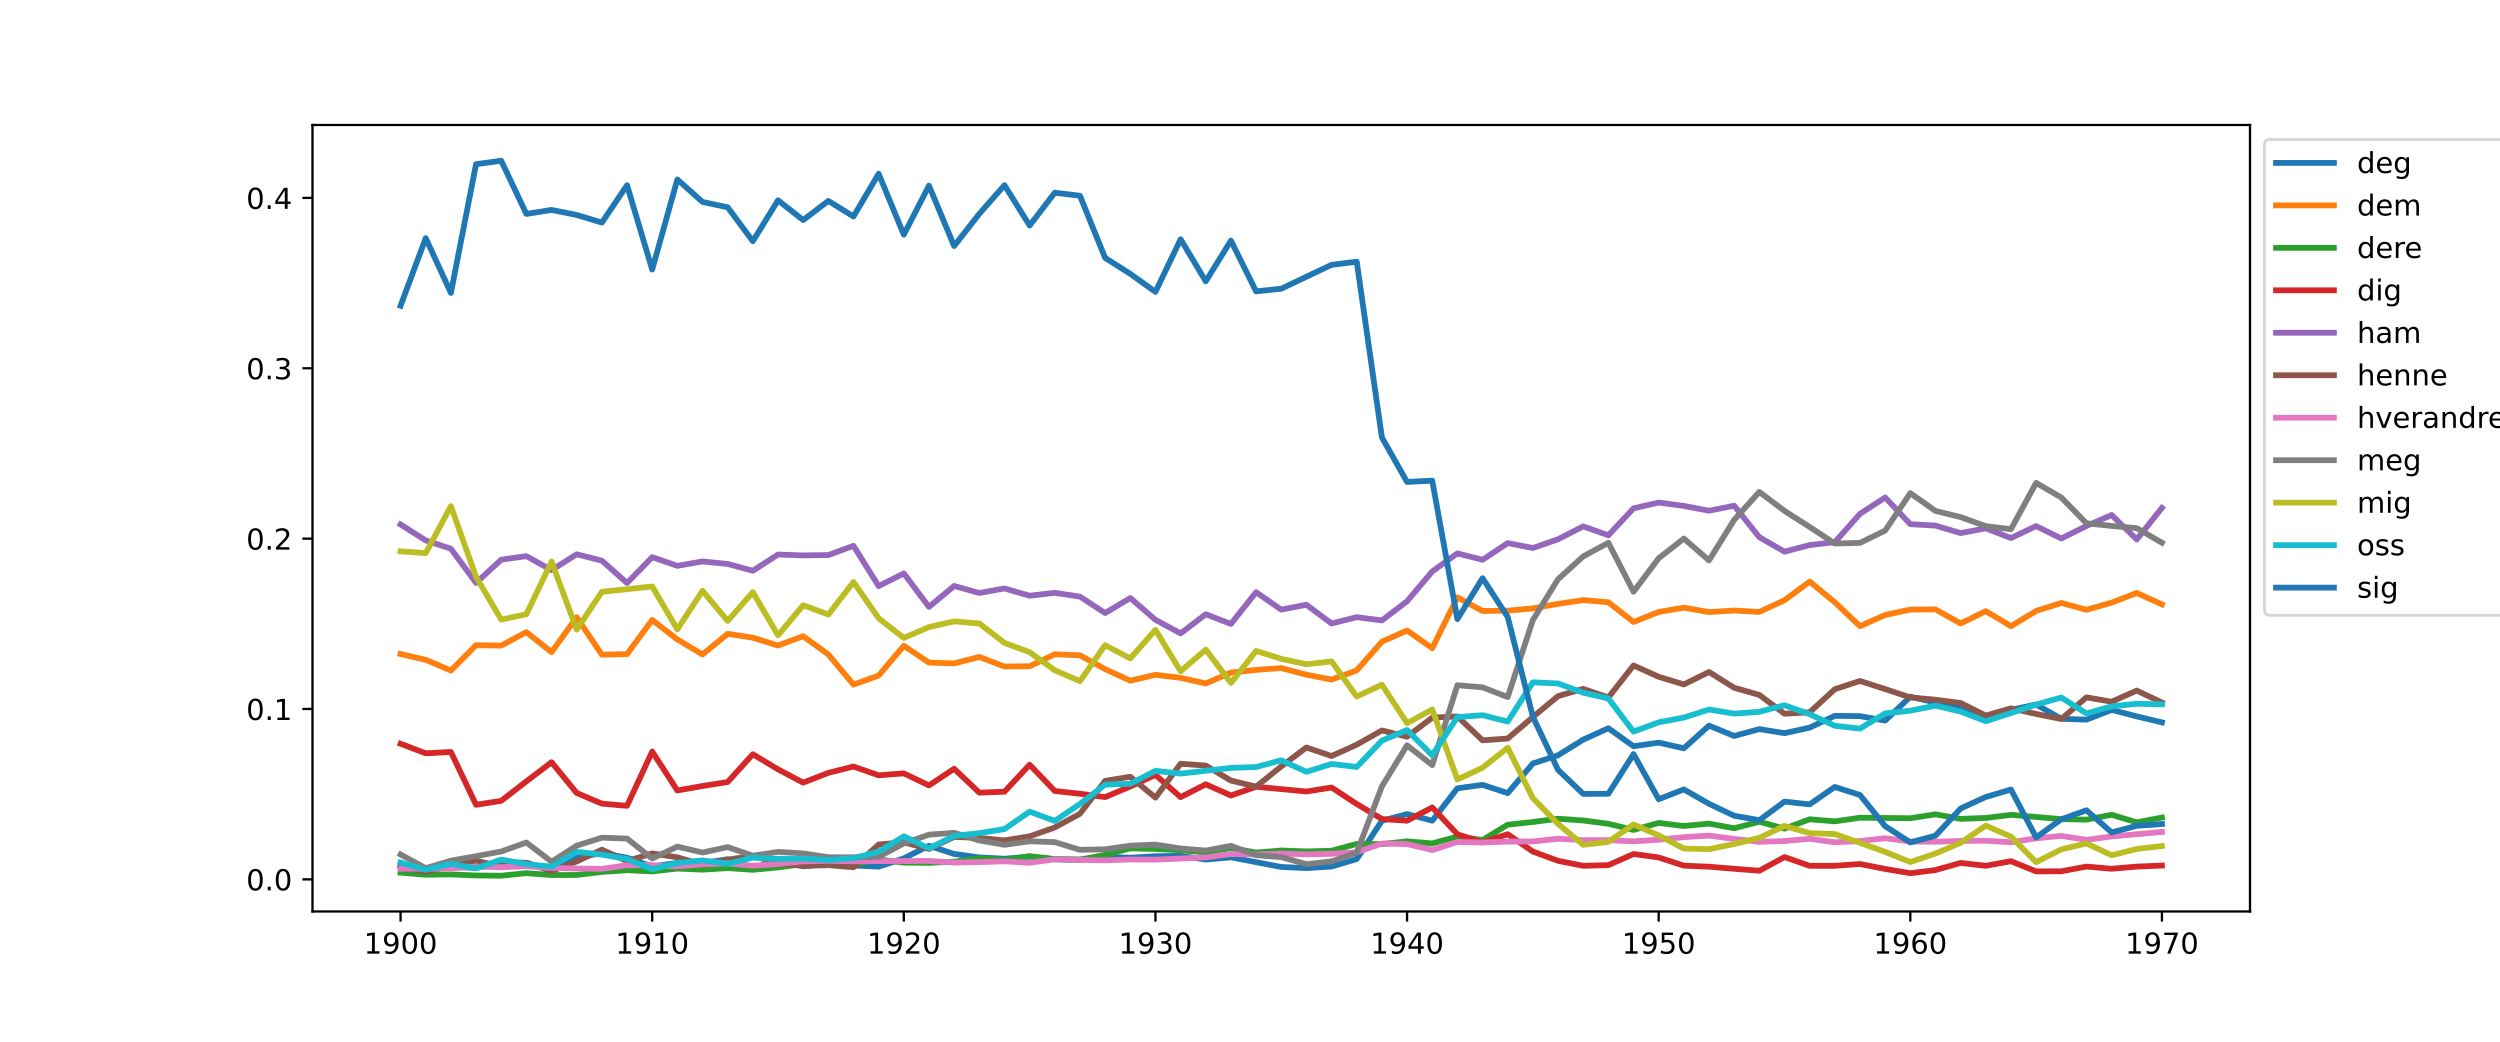 <?xml version="1.0" encoding="utf-8" standalone="no"?>
<!DOCTYPE svg PUBLIC "-//W3C//DTD SVG 1.1//EN"
  "http://www.w3.org/Graphics/SVG/1.1/DTD/svg11.dtd">
<!-- Created with matplotlib (https://matplotlib.org/) -->
<svg height="360pt" version="1.1" viewBox="0 0 864 360" width="864pt" xmlns="http://www.w3.org/2000/svg" xmlns:xlink="http://www.w3.org/1999/xlink">
 <defs>
  <style type="text/css">
*{stroke-linecap:butt;stroke-linejoin:round;}
  </style>
 </defs>
 <g id="figure_1">
  <g id="patch_1">
   <path d="M 0 360 
L 864 360 
L 864 0 
L 0 0 
z
" style="fill:#ffffff;"/>
  </g>
  <g id="axes_1">
   <g id="patch_2">
    <path d="M 108 315 
L 777.6 315 
L 777.6 43.2 
L 108 43.2 
z
" style="fill:#ffffff;"/>
   </g>
   <g id="matplotlib.axis_1">
    <g id="xtick_1">
     <g id="line2d_1">
      <defs>
       <path d="M 0 0 
L 0 3.5 
" id="m8fc758e7b3" style="stroke:#000000;stroke-width:0.8;"/>
      </defs>
      <g>
       <use style="stroke:#000000;stroke-width:0.8;" x="138.436" xlink:href="#m8fc758e7b3" y="315"/>
      </g>
     </g>
     <g id="text_1">
      <!-- 1900 -->
      <defs>
       <path d="M 12.406 8.297 
L 28.516 8.297 
L 28.516 63.922 
L 10.984 60.406 
L 10.984 69.391 
L 28.422 72.906 
L 38.281 72.906 
L 38.281 8.297 
L 54.391 8.297 
L 54.391 0 
L 12.406 0 
z
" id="DejaVuSans-49"/>
       <path d="M 10.984 1.516 
L 10.984 10.5 
Q 14.703 8.734 18.5 7.812 
Q 22.312 6.891 25.984 6.891 
Q 35.75 6.891 40.891 13.453 
Q 46.047 20.016 46.781 33.406 
Q 43.953 29.203 39.594 26.953 
Q 35.25 24.703 29.984 24.703 
Q 19.047 24.703 12.672 31.312 
Q 6.297 37.938 6.297 49.422 
Q 6.297 60.641 12.938 67.422 
Q 19.578 74.219 30.609 74.219 
Q 43.266 74.219 49.922 64.516 
Q 56.594 54.828 56.594 36.375 
Q 56.594 19.141 48.406 8.859 
Q 40.234 -1.422 26.422 -1.422 
Q 22.703 -1.422 18.891 -0.688 
Q 15.094 0.047 10.984 1.516 
z
M 30.609 32.422 
Q 37.25 32.422 41.125 36.953 
Q 45.016 41.5 45.016 49.422 
Q 45.016 57.281 41.125 61.844 
Q 37.25 66.406 30.609 66.406 
Q 23.969 66.406 20.094 61.844 
Q 16.219 57.281 16.219 49.422 
Q 16.219 41.5 20.094 36.953 
Q 23.969 32.422 30.609 32.422 
z
" id="DejaVuSans-57"/>
       <path d="M 31.781 66.406 
Q 24.172 66.406 20.328 58.906 
Q 16.5 51.422 16.5 36.375 
Q 16.5 21.391 20.328 13.891 
Q 24.172 6.391 31.781 6.391 
Q 39.453 6.391 43.281 13.891 
Q 47.125 21.391 47.125 36.375 
Q 47.125 51.422 43.281 58.906 
Q 39.453 66.406 31.781 66.406 
z
M 31.781 74.219 
Q 44.047 74.219 50.516 64.516 
Q 56.984 54.828 56.984 36.375 
Q 56.984 17.969 50.516 8.266 
Q 44.047 -1.422 31.781 -1.422 
Q 19.531 -1.422 13.062 8.266 
Q 6.594 17.969 6.594 36.375 
Q 6.594 54.828 13.062 64.516 
Q 19.531 74.219 31.781 74.219 
z
" id="DejaVuSans-48"/>
      </defs>
      <g transform="translate(125.711 329.598)scale(0.1 -0.1)">
       <use xlink:href="#DejaVuSans-49"/>
       <use x="63.623" xlink:href="#DejaVuSans-57"/>
       <use x="127.246" xlink:href="#DejaVuSans-48"/>
       <use x="190.869" xlink:href="#DejaVuSans-48"/>
      </g>
     </g>
    </g>
    <g id="xtick_2">
     <g id="line2d_2">
      <g>
       <use style="stroke:#000000;stroke-width:0.8;" x="225.397" xlink:href="#m8fc758e7b3" y="315"/>
      </g>
     </g>
     <g id="text_2">
      <!-- 1910 -->
      <g transform="translate(212.672 329.598)scale(0.1 -0.1)">
       <use xlink:href="#DejaVuSans-49"/>
       <use x="63.623" xlink:href="#DejaVuSans-57"/>
       <use x="127.246" xlink:href="#DejaVuSans-49"/>
       <use x="190.869" xlink:href="#DejaVuSans-48"/>
      </g>
     </g>
    </g>
    <g id="xtick_3">
     <g id="line2d_3">
      <g>
       <use style="stroke:#000000;stroke-width:0.8;" x="312.358" xlink:href="#m8fc758e7b3" y="315"/>
      </g>
     </g>
     <g id="text_3">
      <!-- 1920 -->
      <defs>
       <path d="M 19.188 8.297 
L 53.609 8.297 
L 53.609 0 
L 7.328 0 
L 7.328 8.297 
Q 12.938 14.109 22.625 23.891 
Q 32.328 33.688 34.812 36.531 
Q 39.547 41.844 41.422 45.531 
Q 43.312 49.219 43.312 52.781 
Q 43.312 58.594 39.234 62.25 
Q 35.156 65.922 28.609 65.922 
Q 23.969 65.922 18.812 64.312 
Q 13.672 62.703 7.812 59.422 
L 7.812 69.391 
Q 13.766 71.781 18.938 73 
Q 24.125 74.219 28.422 74.219 
Q 39.75 74.219 46.484 68.547 
Q 53.219 62.891 53.219 53.422 
Q 53.219 48.922 51.531 44.891 
Q 49.859 40.875 45.406 35.406 
Q 44.188 33.984 37.641 27.219 
Q 31.109 20.453 19.188 8.297 
z
" id="DejaVuSans-50"/>
      </defs>
      <g transform="translate(299.633 329.598)scale(0.1 -0.1)">
       <use xlink:href="#DejaVuSans-49"/>
       <use x="63.623" xlink:href="#DejaVuSans-57"/>
       <use x="127.246" xlink:href="#DejaVuSans-50"/>
       <use x="190.869" xlink:href="#DejaVuSans-48"/>
      </g>
     </g>
    </g>
    <g id="xtick_4">
     <g id="line2d_4">
      <g>
       <use style="stroke:#000000;stroke-width:0.8;" x="399.319" xlink:href="#m8fc758e7b3" y="315"/>
      </g>
     </g>
     <g id="text_4">
      <!-- 1930 -->
      <defs>
       <path d="M 40.578 39.312 
Q 47.656 37.797 51.625 33 
Q 55.609 28.219 55.609 21.188 
Q 55.609 10.406 48.188 4.484 
Q 40.766 -1.422 27.094 -1.422 
Q 22.516 -1.422 17.656 -0.516 
Q 12.797 0.391 7.625 2.203 
L 7.625 11.719 
Q 11.719 9.328 16.594 8.109 
Q 21.484 6.891 26.812 6.891 
Q 36.078 6.891 40.938 10.547 
Q 45.797 14.203 45.797 21.188 
Q 45.797 27.641 41.281 31.266 
Q 36.766 34.906 28.719 34.906 
L 20.219 34.906 
L 20.219 43.016 
L 29.109 43.016 
Q 36.375 43.016 40.234 45.922 
Q 44.094 48.828 44.094 54.297 
Q 44.094 59.906 40.109 62.906 
Q 36.141 65.922 28.719 65.922 
Q 24.656 65.922 20.016 65.031 
Q 15.375 64.156 9.812 62.312 
L 9.812 71.094 
Q 15.438 72.656 20.344 73.438 
Q 25.25 74.219 29.594 74.219 
Q 40.828 74.219 47.359 69.109 
Q 53.906 64.016 53.906 55.328 
Q 53.906 49.266 50.438 45.094 
Q 46.969 40.922 40.578 39.312 
z
" id="DejaVuSans-51"/>
      </defs>
      <g transform="translate(386.594 329.598)scale(0.1 -0.1)">
       <use xlink:href="#DejaVuSans-49"/>
       <use x="63.623" xlink:href="#DejaVuSans-57"/>
       <use x="127.246" xlink:href="#DejaVuSans-51"/>
       <use x="190.869" xlink:href="#DejaVuSans-48"/>
      </g>
     </g>
    </g>
    <g id="xtick_5">
     <g id="line2d_5">
      <g>
       <use style="stroke:#000000;stroke-width:0.8;" x="486.281" xlink:href="#m8fc758e7b3" y="315"/>
      </g>
     </g>
     <g id="text_5">
      <!-- 1940 -->
      <defs>
       <path d="M 37.797 64.312 
L 12.891 25.391 
L 37.797 25.391 
z
M 35.203 72.906 
L 47.609 72.906 
L 47.609 25.391 
L 58.016 25.391 
L 58.016 17.188 
L 47.609 17.188 
L 47.609 0 
L 37.797 0 
L 37.797 17.188 
L 4.891 17.188 
L 4.891 26.703 
z
" id="DejaVuSans-52"/>
      </defs>
      <g transform="translate(473.556 329.598)scale(0.1 -0.1)">
       <use xlink:href="#DejaVuSans-49"/>
       <use x="63.623" xlink:href="#DejaVuSans-57"/>
       <use x="127.246" xlink:href="#DejaVuSans-52"/>
       <use x="190.869" xlink:href="#DejaVuSans-48"/>
      </g>
     </g>
    </g>
    <g id="xtick_6">
     <g id="line2d_6">
      <g>
       <use style="stroke:#000000;stroke-width:0.8;" x="573.242" xlink:href="#m8fc758e7b3" y="315"/>
      </g>
     </g>
     <g id="text_6">
      <!-- 1950 -->
      <defs>
       <path d="M 10.797 72.906 
L 49.516 72.906 
L 49.516 64.594 
L 19.828 64.594 
L 19.828 46.734 
Q 21.969 47.469 24.109 47.828 
Q 26.266 48.188 28.422 48.188 
Q 40.625 48.188 47.75 41.5 
Q 54.891 34.812 54.891 23.391 
Q 54.891 11.625 47.562 5.094 
Q 40.234 -1.422 26.906 -1.422 
Q 22.312 -1.422 17.547 -0.641 
Q 12.797 0.141 7.719 1.703 
L 7.719 11.625 
Q 12.109 9.234 16.797 8.062 
Q 21.484 6.891 26.703 6.891 
Q 35.156 6.891 40.078 11.328 
Q 45.016 15.766 45.016 23.391 
Q 45.016 31 40.078 35.438 
Q 35.156 39.891 26.703 39.891 
Q 22.75 39.891 18.812 39.016 
Q 14.891 38.141 10.797 36.281 
z
" id="DejaVuSans-53"/>
      </defs>
      <g transform="translate(560.517 329.598)scale(0.1 -0.1)">
       <use xlink:href="#DejaVuSans-49"/>
       <use x="63.623" xlink:href="#DejaVuSans-57"/>
       <use x="127.246" xlink:href="#DejaVuSans-53"/>
       <use x="190.869" xlink:href="#DejaVuSans-48"/>
      </g>
     </g>
    </g>
    <g id="xtick_7">
     <g id="line2d_7">
      <g>
       <use style="stroke:#000000;stroke-width:0.8;" x="660.203" xlink:href="#m8fc758e7b3" y="315"/>
      </g>
     </g>
     <g id="text_7">
      <!-- 1960 -->
      <defs>
       <path d="M 33.016 40.375 
Q 26.375 40.375 22.484 35.828 
Q 18.609 31.297 18.609 23.391 
Q 18.609 15.531 22.484 10.953 
Q 26.375 6.391 33.016 6.391 
Q 39.656 6.391 43.531 10.953 
Q 47.406 15.531 47.406 23.391 
Q 47.406 31.297 43.531 35.828 
Q 39.656 40.375 33.016 40.375 
z
M 52.594 71.297 
L 52.594 62.312 
Q 48.875 64.062 45.094 64.984 
Q 41.312 65.922 37.594 65.922 
Q 27.828 65.922 22.672 59.328 
Q 17.531 52.734 16.797 39.406 
Q 19.672 43.656 24.016 45.922 
Q 28.375 48.188 33.594 48.188 
Q 44.578 48.188 50.953 41.516 
Q 57.328 34.859 57.328 23.391 
Q 57.328 12.156 50.688 5.359 
Q 44.047 -1.422 33.016 -1.422 
Q 20.359 -1.422 13.672 8.266 
Q 6.984 17.969 6.984 36.375 
Q 6.984 53.656 15.188 63.938 
Q 23.391 74.219 37.203 74.219 
Q 40.922 74.219 44.703 73.484 
Q 48.484 72.75 52.594 71.297 
z
" id="DejaVuSans-54"/>
      </defs>
      <g transform="translate(647.478 329.598)scale(0.1 -0.1)">
       <use xlink:href="#DejaVuSans-49"/>
       <use x="63.623" xlink:href="#DejaVuSans-57"/>
       <use x="127.246" xlink:href="#DejaVuSans-54"/>
       <use x="190.869" xlink:href="#DejaVuSans-48"/>
      </g>
     </g>
    </g>
    <g id="xtick_8">
     <g id="line2d_8">
      <g>
       <use style="stroke:#000000;stroke-width:0.8;" x="747.164" xlink:href="#m8fc758e7b3" y="315"/>
      </g>
     </g>
     <g id="text_8">
      <!-- 1970 -->
      <defs>
       <path d="M 8.203 72.906 
L 55.078 72.906 
L 55.078 68.703 
L 28.609 0 
L 18.312 0 
L 43.219 64.594 
L 8.203 64.594 
z
" id="DejaVuSans-55"/>
      </defs>
      <g transform="translate(734.439 329.598)scale(0.1 -0.1)">
       <use xlink:href="#DejaVuSans-49"/>
       <use x="63.623" xlink:href="#DejaVuSans-57"/>
       <use x="127.246" xlink:href="#DejaVuSans-55"/>
       <use x="190.869" xlink:href="#DejaVuSans-48"/>
      </g>
     </g>
    </g>
   </g>
   <g id="matplotlib.axis_2">
    <g id="ytick_1">
     <g id="line2d_9">
      <defs>
       <path d="M 0 0 
L -3.5 0 
" id="m984504c024" style="stroke:#000000;stroke-width:0.8;"/>
      </defs>
      <g>
       <use style="stroke:#000000;stroke-width:0.8;" x="108" xlink:href="#m984504c024" y="303.903"/>
      </g>
     </g>
     <g id="text_9">
      <!-- 0.0 -->
      <defs>
       <path d="M 10.688 12.406 
L 21 12.406 
L 21 0 
L 10.688 0 
z
" id="DejaVuSans-46"/>
      </defs>
      <g transform="translate(85.097 307.702)scale(0.1 -0.1)">
       <use xlink:href="#DejaVuSans-48"/>
       <use x="63.623" xlink:href="#DejaVuSans-46"/>
       <use x="95.41" xlink:href="#DejaVuSans-48"/>
      </g>
     </g>
    </g>
    <g id="ytick_2">
     <g id="line2d_10">
      <g>
       <use style="stroke:#000000;stroke-width:0.8;" x="108" xlink:href="#m984504c024" y="245.026"/>
      </g>
     </g>
     <g id="text_10">
      <!-- 0.1 -->
      <g transform="translate(85.097 248.825)scale(0.1 -0.1)">
       <use xlink:href="#DejaVuSans-48"/>
       <use x="63.623" xlink:href="#DejaVuSans-46"/>
       <use x="95.41" xlink:href="#DejaVuSans-49"/>
      </g>
     </g>
    </g>
    <g id="ytick_3">
     <g id="line2d_11">
      <g>
       <use style="stroke:#000000;stroke-width:0.8;" x="108" xlink:href="#m984504c024" y="186.149"/>
      </g>
     </g>
     <g id="text_11">
      <!-- 0.2 -->
      <g transform="translate(85.097 189.948)scale(0.1 -0.1)">
       <use xlink:href="#DejaVuSans-48"/>
       <use x="63.623" xlink:href="#DejaVuSans-46"/>
       <use x="95.41" xlink:href="#DejaVuSans-50"/>
      </g>
     </g>
    </g>
    <g id="ytick_4">
     <g id="line2d_12">
      <g>
       <use style="stroke:#000000;stroke-width:0.8;" x="108" xlink:href="#m984504c024" y="127.272"/>
      </g>
     </g>
     <g id="text_12">
      <!-- 0.3 -->
      <g transform="translate(85.097 131.072)scale(0.1 -0.1)">
       <use xlink:href="#DejaVuSans-48"/>
       <use x="63.623" xlink:href="#DejaVuSans-46"/>
       <use x="95.41" xlink:href="#DejaVuSans-51"/>
      </g>
     </g>
    </g>
    <g id="ytick_5">
     <g id="line2d_13">
      <g>
       <use style="stroke:#000000;stroke-width:0.8;" x="108" xlink:href="#m984504c024" y="68.396"/>
      </g>
     </g>
     <g id="text_13">
      <!-- 0.4 -->
      <g transform="translate(85.097 72.195)scale(0.1 -0.1)">
       <use xlink:href="#DejaVuSans-48"/>
       <use x="63.623" xlink:href="#DejaVuSans-46"/>
       <use x="95.41" xlink:href="#DejaVuSans-52"/>
      </g>
     </g>
    </g>
   </g>
   <g id="line2d_14">
    <path clip-path="url(#p31bf2740c1)" d="M 138.436 299.094 
L 147.132 300.942 
L 155.829 299.506 
L 164.525 299.976 
L 173.221 297.981 
L 181.917 298.175 
L 190.613 300.884 
L 199.309 296.456 
L 208.005 294.809 
L 216.701 296.434 
L 225.397 299.471 
L 234.094 298.226 
L 242.79 298.31 
L 251.486 296.943 
L 260.182 300.16 
L 268.878 296.781 
L 277.574 299.424 
L 286.27 298.376 
L 294.966 299.09 
L 303.662 299.522 
L 312.358 296.656 
L 321.055 292.287 
L 329.751 295.124 
L 338.447 296.314 
L 347.143 296.779 
L 355.839 296.068 
L 364.535 296.993 
L 373.231 297.102 
L 381.927 296.138 
L 390.623 296.427 
L 399.319 295.905 
L 408.016 295.757 
L 416.712 297.065 
L 425.408 296.292 
L 434.104 297.953 
L 442.8 299.631 
L 451.496 300.013 
L 460.192 299.468 
L 468.888 296.889 
L 477.584 283.67 
L 486.281 281.335 
L 494.977 283.635 
L 503.673 272.443 
L 512.369 271.245 
L 521.065 274.102 
L 529.761 263.859 
L 538.457 261.025 
L 547.153 255.631 
L 555.849 251.677 
L 564.545 257.9 
L 573.242 256.662 
L 581.938 258.614 
L 590.634 250.778 
L 599.33 254.342 
L 608.026 251.973 
L 616.722 253.388 
L 625.418 251.47 
L 634.114 247.394 
L 642.81 247.5 
L 651.506 249.037 
L 660.203 240.798 
L 668.899 242.808 
L 677.595 244.305 
L 686.291 248.76 
L 694.987 245.32 
L 703.683 243.469 
L 712.379 248.411 
L 721.075 248.712 
L 729.771 245.344 
L 738.468 247.579 
L 747.164 249.656 
" style="fill:none;stroke:#1f77b4;stroke-linecap:square;stroke-width:2;"/>
   </g>
   <g id="line2d_15">
    <path clip-path="url(#p31bf2740c1)" d="M 138.436 226.022 
L 147.132 228.032 
L 155.829 231.74 
L 164.525 222.97 
L 173.221 223.117 
L 181.917 218.458 
L 190.613 225.382 
L 199.309 213.317 
L 208.005 226.255 
L 216.701 226.066 
L 225.397 214.258 
L 234.094 220.992 
L 242.79 226.174 
L 251.486 219.055 
L 260.182 220.383 
L 268.878 223.093 
L 277.574 219.875 
L 286.27 226.18 
L 294.966 236.605 
L 303.662 233.469 
L 312.358 223.181 
L 321.055 228.999 
L 329.751 229.264 
L 338.447 227.042 
L 347.143 230.344 
L 355.839 230.259 
L 364.535 226.112 
L 373.231 226.47 
L 381.927 231.244 
L 390.623 235.248 
L 399.319 233.221 
L 408.016 234.264 
L 416.712 236.205 
L 425.408 232.454 
L 434.104 231.509 
L 442.8 230.882 
L 451.496 233.17 
L 460.192 234.854 
L 468.888 231.695 
L 477.584 221.77 
L 486.281 217.903 
L 494.977 224.004 
L 503.673 206.435 
L 512.369 211.163 
L 521.065 211.058 
L 529.761 210.246 
L 538.457 208.697 
L 547.153 207.392 
L 555.849 208.147 
L 564.545 214.955 
L 573.242 211.489 
L 581.938 210.016 
L 590.634 211.538 
L 599.33 210.998 
L 608.026 211.479 
L 616.722 207.445 
L 625.418 200.999 
L 634.114 208.144 
L 642.81 216.428 
L 651.506 212.524 
L 660.203 210.672 
L 668.899 210.603 
L 677.595 215.481 
L 686.291 211.209 
L 694.987 216.405 
L 703.683 211.15 
L 712.379 208.378 
L 721.075 210.741 
L 729.771 208.271 
L 738.468 204.926 
L 747.164 208.872 
" style="fill:none;stroke:#ff7f0e;stroke-linecap:square;stroke-width:2;"/>
   </g>
   <g id="line2d_16">
    <path clip-path="url(#p31bf2740c1)" d="M 138.436 301.576 
L 147.132 302.314 
L 155.829 302.195 
L 164.525 302.568 
L 173.221 302.645 
L 181.917 301.754 
L 190.613 302.424 
L 199.309 302.391 
L 208.005 301.337 
L 216.701 300.748 
L 225.397 301.166 
L 234.094 300.171 
L 242.79 300.554 
L 251.486 300.02 
L 260.182 300.605 
L 268.878 299.786 
L 277.574 298.586 
L 286.27 298.877 
L 294.966 298.741 
L 303.662 297.019 
L 312.358 298.13 
L 321.055 298.204 
L 329.751 297.799 
L 338.447 296.619 
L 347.143 297.26 
L 355.839 295.881 
L 364.535 296.889 
L 373.231 297.095 
L 381.927 295.445 
L 390.623 293.191 
L 399.319 293.409 
L 408.016 293.819 
L 416.712 294.597 
L 425.408 293.058 
L 434.104 294.656 
L 442.8 293.93 
L 451.496 294.25 
L 460.192 294.01 
L 468.888 291.659 
L 477.584 291.705 
L 486.281 290.771 
L 494.977 291.484 
L 503.673 289.113 
L 512.369 290.302 
L 521.065 285.013 
L 529.761 284.077 
L 538.457 282.951 
L 547.153 283.56 
L 555.849 284.692 
L 564.545 286.826 
L 573.242 284.398 
L 581.938 285.466 
L 590.634 284.646 
L 599.33 286.242 
L 608.026 284.003 
L 616.722 286.374 
L 625.418 283.139 
L 634.114 283.859 
L 642.81 282.612 
L 651.506 282.695 
L 660.203 282.785 
L 668.899 281.428 
L 677.595 283.002 
L 686.291 282.68 
L 694.987 281.616 
L 703.683 282.342 
L 712.379 283.088 
L 721.075 283.266 
L 729.771 281.588 
L 738.468 284.194 
L 747.164 282.537 
" style="fill:none;stroke:#2ca02c;stroke-linecap:square;stroke-width:2;"/>
   </g>
   <g id="line2d_17">
    <path clip-path="url(#p31bf2740c1)" d="M 138.436 257.043 
L 147.132 260.349 
L 155.829 259.873 
L 164.525 278.135 
L 173.221 276.764 
L 181.917 270.038 
L 190.613 263.43 
L 199.309 274.058 
L 208.005 277.74 
L 216.701 278.494 
L 225.397 259.745 
L 234.094 273.18 
L 242.79 271.65 
L 251.486 270.269 
L 260.182 260.663 
L 268.878 265.888 
L 277.574 270.478 
L 286.27 267.099 
L 294.966 264.918 
L 303.662 267.948 
L 312.358 267.27 
L 321.055 271.444 
L 329.751 265.685 
L 338.447 273.931 
L 347.143 273.621 
L 355.839 264.28 
L 364.535 273.371 
L 373.231 274.315 
L 381.927 275.477 
L 390.623 271.821 
L 399.319 267.804 
L 408.016 275.497 
L 416.712 271.051 
L 425.408 274.927 
L 434.104 271.912 
L 442.8 272.711 
L 451.496 273.547 
L 460.192 272.159 
L 468.888 277.863 
L 477.584 283.058 
L 486.281 283.636 
L 494.977 279.032 
L 503.673 288.327 
L 512.369 291.121 
L 521.065 288.296 
L 529.761 294.299 
L 538.457 297.502 
L 547.153 299.219 
L 555.849 298.991 
L 564.545 295.142 
L 573.242 296.339 
L 581.938 299.169 
L 590.634 299.532 
L 599.33 300.25 
L 608.026 300.923 
L 616.722 296.2 
L 625.418 299.238 
L 634.114 299.222 
L 642.81 298.598 
L 651.506 300.308 
L 660.203 301.782 
L 668.899 300.694 
L 677.595 298.221 
L 686.291 299.216 
L 694.987 297.633 
L 703.683 301.151 
L 712.379 301.114 
L 721.075 299.491 
L 729.771 300.238 
L 738.468 299.502 
L 747.164 299.131 
" style="fill:none;stroke:#d62728;stroke-linecap:square;stroke-width:2;"/>
   </g>
   <g id="line2d_18">
    <path clip-path="url(#p31bf2740c1)" d="M 138.436 181.244 
L 147.132 186.779 
L 155.829 189.64 
L 164.525 201.44 
L 173.221 193.43 
L 181.917 192.197 
L 190.613 197.046 
L 199.309 191.557 
L 208.005 193.758 
L 216.701 201.487 
L 225.397 192.558 
L 234.094 195.548 
L 242.79 194.035 
L 251.486 194.908 
L 260.182 197.253 
L 268.878 191.651 
L 277.574 191.943 
L 286.27 191.823 
L 294.966 188.637 
L 303.662 202.557 
L 312.358 198.163 
L 321.055 209.743 
L 329.751 202.511 
L 338.447 204.941 
L 347.143 203.365 
L 355.839 205.873 
L 364.535 204.881 
L 373.231 206.192 
L 381.927 211.866 
L 390.623 206.665 
L 399.319 214.208 
L 408.016 218.907 
L 416.712 212.28 
L 425.408 215.628 
L 434.104 204.67 
L 442.8 210.689 
L 451.496 209.003 
L 460.192 215.479 
L 468.888 213.287 
L 477.584 214.426 
L 486.281 207.796 
L 494.977 197.495 
L 503.673 191.254 
L 512.369 193.453 
L 521.065 187.701 
L 529.761 189.393 
L 538.457 186.364 
L 547.153 181.92 
L 555.849 184.992 
L 564.545 175.684 
L 573.242 173.681 
L 581.938 174.845 
L 590.634 176.514 
L 599.33 174.766 
L 608.026 185.662 
L 616.722 190.645 
L 625.418 188.376 
L 634.114 187.368 
L 642.81 177.586 
L 651.506 171.919 
L 660.203 181.157 
L 668.899 181.644 
L 677.595 184.241 
L 686.291 182.588 
L 694.987 185.96 
L 703.683 181.814 
L 712.379 186.097 
L 721.075 181.782 
L 729.771 177.985 
L 738.468 186.432 
L 747.164 175.527 
" style="fill:none;stroke:#9467bd;stroke-linecap:square;stroke-width:2;"/>
   </g>
   <g id="line2d_19">
    <path clip-path="url(#p31bf2740c1)" d="M 138.436 299.308 
L 147.132 301.413 
L 155.829 298.96 
L 164.525 297.443 
L 173.221 299.484 
L 181.917 298.158 
L 190.613 301.068 
L 199.309 297.71 
L 208.005 293.651 
L 216.701 297.591 
L 225.397 294.932 
L 234.094 296.293 
L 242.79 298.811 
L 251.486 297.107 
L 260.182 295.749 
L 268.878 298.341 
L 277.574 299.274 
L 286.27 298.997 
L 294.966 299.712 
L 303.662 291.859 
L 312.358 291.102 
L 321.055 293.409 
L 329.751 289.218 
L 338.447 289.594 
L 347.143 290.44 
L 355.839 289.041 
L 364.535 285.962 
L 373.231 281.228 
L 381.927 269.868 
L 390.623 268.444 
L 399.319 275.662 
L 408.016 263.959 
L 416.712 264.576 
L 425.408 269.773 
L 434.104 271.857 
L 442.8 264.869 
L 451.496 258.33 
L 460.192 261.29 
L 468.888 257.354 
L 477.584 252.446 
L 486.281 254.613 
L 494.977 248.007 
L 503.673 247.602 
L 512.369 255.858 
L 521.065 255.23 
L 529.761 247.818 
L 538.457 240.575 
L 547.153 238.068 
L 555.849 241.047 
L 564.545 229.982 
L 573.242 233.901 
L 581.938 236.539 
L 590.634 232.234 
L 599.33 237.694 
L 608.026 240.166 
L 616.722 246.66 
L 625.418 246.167 
L 634.114 238.192 
L 642.81 235.338 
L 651.506 238.139 
L 660.203 241.032 
L 668.899 241.821 
L 677.595 242.953 
L 686.291 247.297 
L 694.987 244.8 
L 703.683 246.745 
L 712.379 248.492 
L 721.075 241.005 
L 729.771 242.517 
L 738.468 238.668 
L 747.164 242.781 
" style="fill:none;stroke:#8c564b;stroke-linecap:square;stroke-width:2;"/>
   </g>
   <g id="line2d_20">
    <path clip-path="url(#p31bf2740c1)" d="M 138.436 300.237 
L 147.132 300.23 
L 155.829 300.099 
L 164.525 299.527 
L 173.221 299.708 
L 181.917 299.383 
L 190.613 299.955 
L 199.309 300.17 
L 208.005 300.277 
L 216.701 299.025 
L 225.397 299.033 
L 234.094 299.428 
L 242.79 298.683 
L 251.486 298.38 
L 260.182 299.202 
L 268.878 298.605 
L 277.574 297.678 
L 286.27 297.5 
L 294.966 297.652 
L 303.662 297.595 
L 312.358 297.569 
L 321.055 297.549 
L 329.751 298.103 
L 338.447 297.955 
L 347.143 297.666 
L 355.839 298.186 
L 364.535 296.957 
L 373.231 297.177 
L 381.927 297.326 
L 390.623 297.04 
L 399.319 297.084 
L 408.016 296.72 
L 416.712 296.328 
L 425.408 295.161 
L 434.104 295.309 
L 442.8 294.993 
L 451.496 295.261 
L 460.192 295.076 
L 468.888 294.521 
L 477.584 291.523 
L 486.281 291.725 
L 494.977 293.762 
L 503.673 290.996 
L 512.369 291.179 
L 521.065 290.855 
L 529.761 290.806 
L 538.457 289.877 
L 547.153 290.333 
L 555.849 290.36 
L 564.545 290.768 
L 573.242 290.205 
L 581.938 289.32 
L 590.634 288.782 
L 599.33 289.952 
L 608.026 290.937 
L 616.722 290.674 
L 625.418 289.883 
L 634.114 291.094 
L 642.81 290.653 
L 651.506 289.687 
L 660.203 290.829 
L 668.899 290.906 
L 677.595 290.626 
L 686.291 290.567 
L 694.987 291.083 
L 703.683 289.723 
L 712.379 288.884 
L 721.075 290.235 
L 729.771 289.074 
L 738.468 288.308 
L 747.164 287.511 
" style="fill:none;stroke:#e377c2;stroke-linecap:square;stroke-width:2;"/>
   </g>
   <g id="line2d_21">
    <path clip-path="url(#p31bf2740c1)" d="M 138.436 295.319 
L 147.132 300.044 
L 155.829 297.45 
L 164.525 295.892 
L 173.221 294.283 
L 181.917 291.169 
L 190.613 297.819 
L 199.309 292.264 
L 208.005 289.504 
L 216.701 289.809 
L 225.397 296.708 
L 234.094 292.578 
L 242.79 294.635 
L 251.486 292.752 
L 260.182 295.736 
L 268.878 294.41 
L 277.574 294.944 
L 286.27 296.252 
L 294.966 296.293 
L 303.662 296.107 
L 312.358 291.499 
L 321.055 288.456 
L 329.751 287.808 
L 338.447 290.466 
L 347.143 291.968 
L 355.839 290.746 
L 364.535 291.042 
L 373.231 293.696 
L 381.927 293.517 
L 390.623 292.266 
L 399.319 291.892 
L 408.016 293.227 
L 416.712 293.959 
L 425.408 292.321 
L 434.104 295.557 
L 442.8 296.211 
L 451.496 298.656 
L 460.192 297.684 
L 468.888 294.667 
L 477.584 271.791 
L 486.281 257.582 
L 494.977 264.429 
L 503.673 236.812 
L 512.369 237.543 
L 521.065 240.897 
L 529.761 214.272 
L 538.457 200.168 
L 547.153 192.291 
L 555.849 187.58 
L 564.545 204.493 
L 573.242 192.929 
L 581.938 186.127 
L 590.634 193.664 
L 599.33 179.661 
L 608.026 170.011 
L 616.722 176.57 
L 625.418 182.128 
L 634.114 187.838 
L 642.81 187.618 
L 651.506 183.368 
L 660.203 170.432 
L 668.899 176.587 
L 677.595 178.712 
L 686.291 181.84 
L 694.987 182.877 
L 703.683 166.894 
L 712.379 171.939 
L 721.075 180.844 
L 729.771 181.766 
L 738.468 182.535 
L 747.164 187.559 
" style="fill:none;stroke:#7f7f7f;stroke-linecap:square;stroke-width:2;"/>
   </g>
   <g id="line2d_22">
    <path clip-path="url(#p31bf2740c1)" d="M 138.436 190.545 
L 147.132 191.154 
L 155.829 174.931 
L 164.525 199.393 
L 173.221 214.124 
L 181.917 212.272 
L 190.613 194.099 
L 199.309 217.559 
L 208.005 204.537 
L 216.701 203.622 
L 225.397 202.686 
L 234.094 217.498 
L 242.79 204.173 
L 251.486 214.596 
L 260.182 204.658 
L 268.878 219.539 
L 277.574 209.172 
L 286.27 212.393 
L 294.966 201.141 
L 303.662 213.67 
L 312.358 220.462 
L 321.055 216.711 
L 329.751 214.755 
L 338.447 215.468 
L 347.143 222.197 
L 355.839 225.381 
L 364.535 231.643 
L 373.231 235.408 
L 381.927 222.972 
L 390.623 227.533 
L 399.319 217.695 
L 408.016 231.985 
L 416.712 224.503 
L 425.408 236.013 
L 434.104 224.96 
L 442.8 227.699 
L 451.496 229.562 
L 460.192 228.598 
L 468.888 240.712 
L 477.584 236.638 
L 486.281 249.931 
L 494.977 245.183 
L 503.673 269.39 
L 512.369 265.3 
L 521.065 258.427 
L 529.761 275.87 
L 538.457 284.742 
L 547.153 291.979 
L 555.849 290.946 
L 564.545 284.934 
L 573.242 288.711 
L 581.938 293.259 
L 590.634 293.474 
L 599.33 291.704 
L 608.026 289.556 
L 616.722 285.442 
L 625.418 287.932 
L 634.114 288.252 
L 642.81 291.277 
L 651.506 294.41 
L 660.203 297.926 
L 668.899 294.983 
L 677.595 291.278 
L 686.291 285.324 
L 694.987 289.16 
L 703.683 297.955 
L 712.379 293.551 
L 721.075 291.478 
L 729.771 295.571 
L 738.468 293.412 
L 747.164 292.391 
" style="fill:none;stroke:#bcbd22;stroke-linecap:square;stroke-width:2;"/>
   </g>
   <g id="line2d_23">
    <path clip-path="url(#p31bf2740c1)" d="M 138.436 298.1 
L 147.132 300.603 
L 155.829 298.534 
L 164.525 300.082 
L 173.221 297.071 
L 181.917 298.628 
L 190.613 299.504 
L 199.309 294.391 
L 208.005 295.363 
L 216.701 296.871 
L 225.397 300.451 
L 234.094 298.224 
L 242.79 297.346 
L 251.486 298.495 
L 260.182 296.398 
L 268.878 296.847 
L 277.574 296.732 
L 286.27 297.241 
L 294.966 296.559 
L 303.662 294.363 
L 312.358 289.034 
L 321.055 293.203 
L 329.751 288.875 
L 338.447 287.941 
L 347.143 286.517 
L 355.839 280.51 
L 364.535 283.712 
L 373.231 277.834 
L 381.927 271.181 
L 390.623 270.89 
L 399.319 266.417 
L 408.016 267.347 
L 416.712 266.384 
L 425.408 265.369 
L 434.104 265.087 
L 442.8 262.761 
L 451.496 266.737 
L 460.192 264.021 
L 468.888 265.071 
L 477.584 255.951 
L 486.281 252.311 
L 494.977 261.02 
L 503.673 247.825 
L 512.369 247.177 
L 521.065 249.361 
L 529.761 235.802 
L 538.457 236.205 
L 547.153 239.4 
L 555.849 241.398 
L 564.545 252.86 
L 573.242 249.636 
L 581.938 247.991 
L 590.634 245.203 
L 599.33 246.635 
L 608.026 245.999 
L 616.722 243.734 
L 625.418 246.837 
L 634.114 250.831 
L 642.81 251.798 
L 651.506 246.555 
L 660.203 245.613 
L 668.899 243.876 
L 677.595 245.925 
L 686.291 249.251 
L 694.987 246.436 
L 703.683 243.503 
L 712.379 241.073 
L 721.075 246.576 
L 729.771 244.129 
L 738.468 243.212 
L 747.164 243.418 
" style="fill:none;stroke:#17becf;stroke-linecap:square;stroke-width:2;"/>
   </g>
   <g id="line2d_24">
    <path clip-path="url(#p31bf2740c1)" d="M 138.436 105.674 
L 147.132 82.303 
L 155.829 101.236 
L 164.525 56.735 
L 173.221 55.555 
L 181.917 73.932 
L 190.613 72.55 
L 199.309 74.29 
L 208.005 76.931 
L 216.701 64.015 
L 225.397 93.153 
L 234.094 62.025 
L 242.79 69.791 
L 251.486 71.636 
L 260.182 83.354 
L 268.878 69.22 
L 277.574 76.056 
L 286.27 69.426 
L 294.966 74.815 
L 303.662 60.054 
L 312.358 81.098 
L 321.055 64.158 
L 329.751 85.021 
L 338.447 73.891 
L 347.143 64.005 
L 355.839 77.937 
L 364.535 66.6 
L 373.231 67.646 
L 381.927 89.128 
L 390.623 94.639 
L 399.319 100.865 
L 408.016 82.683 
L 416.712 97.215 
L 425.408 83.164 
L 434.104 100.692 
L 442.8 99.787 
L 451.496 95.632 
L 460.192 91.522 
L 468.888 90.444 
L 477.584 151.185 
L 486.281 166.558 
L 494.977 166.109 
L 503.673 213.965 
L 512.369 199.82 
L 521.065 213.223 
L 529.761 247.72 
L 538.457 266.056 
L 547.153 274.369 
L 555.849 274.332 
L 564.545 260.62 
L 573.242 276.212 
L 581.938 272.817 
L 590.634 277.797 
L 599.33 281.917 
L 608.026 283.452 
L 616.722 277.031 
L 625.418 277.99 
L 634.114 271.967 
L 642.81 274.753 
L 651.506 285.52 
L 660.203 291.135 
L 668.899 288.812 
L 677.595 279.419 
L 686.291 275.431 
L 694.987 272.872 
L 703.683 289.415 
L 712.379 283.136 
L 721.075 280.032 
L 729.771 287.679 
L 738.468 285.394 
L 747.164 284.777 
" style="fill:none;stroke:#1f77b4;stroke-linecap:square;stroke-width:2;"/>
   </g>
   <g id="patch_3">
    <path d="M 108 315 
L 108 43.2 
" style="fill:none;stroke:#000000;stroke-linecap:square;stroke-linejoin:miter;stroke-width:0.8;"/>
   </g>
   <g id="patch_4">
    <path d="M 777.6 315 
L 777.6 43.2 
" style="fill:none;stroke:#000000;stroke-linecap:square;stroke-linejoin:miter;stroke-width:0.8;"/>
   </g>
   <g id="patch_5">
    <path d="M 108 315 
L 777.6 315 
" style="fill:none;stroke:#000000;stroke-linecap:square;stroke-linejoin:miter;stroke-width:0.8;"/>
   </g>
   <g id="patch_6">
    <path d="M 108 43.2 
L 777.6 43.2 
" style="fill:none;stroke:#000000;stroke-linecap:square;stroke-linejoin:miter;stroke-width:0.8;"/>
   </g>
   <g id="legend_1">
    <g id="patch_7">
     <path d="M 784.6 212.659 
L 867.973 212.659 
Q 869.973 212.659 869.973 210.659 
L 869.973 50.2 
Q 869.973 48.2 867.973 48.2 
L 784.6 48.2 
Q 782.6 48.2 782.6 50.2 
L 782.6 210.659 
Q 782.6 212.659 784.6 212.659 
z
" style="fill:#ffffff;opacity:0.8;stroke:#cccccc;stroke-linejoin:miter;"/>
    </g>
    <g id="line2d_25">
     <path d="M 786.6 56.298 
L 806.6 56.298 
" style="fill:none;stroke:#1f77b4;stroke-linecap:square;stroke-width:2;"/>
    </g>
    <g id="line2d_26"/>
    <g id="text_14">
     <!-- deg -->
     <defs>
      <path d="M 45.406 46.391 
L 45.406 75.984 
L 54.391 75.984 
L 54.391 0 
L 45.406 0 
L 45.406 8.203 
Q 42.578 3.328 38.25 0.953 
Q 33.938 -1.422 27.875 -1.422 
Q 17.969 -1.422 11.734 6.484 
Q 5.516 14.406 5.516 27.297 
Q 5.516 40.188 11.734 48.094 
Q 17.969 56 27.875 56 
Q 33.938 56 38.25 53.625 
Q 42.578 51.266 45.406 46.391 
z
M 14.797 27.297 
Q 14.797 17.391 18.875 11.75 
Q 22.953 6.109 30.078 6.109 
Q 37.203 6.109 41.297 11.75 
Q 45.406 17.391 45.406 27.297 
Q 45.406 37.203 41.297 42.844 
Q 37.203 48.484 30.078 48.484 
Q 22.953 48.484 18.875 42.844 
Q 14.797 37.203 14.797 27.297 
z
" id="DejaVuSans-100"/>
      <path d="M 56.203 29.594 
L 56.203 25.203 
L 14.891 25.203 
Q 15.484 15.922 20.484 11.062 
Q 25.484 6.203 34.422 6.203 
Q 39.594 6.203 44.453 7.469 
Q 49.312 8.734 54.109 11.281 
L 54.109 2.781 
Q 49.266 0.734 44.188 -0.344 
Q 39.109 -1.422 33.891 -1.422 
Q 20.797 -1.422 13.156 6.188 
Q 5.516 13.812 5.516 26.812 
Q 5.516 40.234 12.766 48.109 
Q 20.016 56 32.328 56 
Q 43.359 56 49.781 48.891 
Q 56.203 41.797 56.203 29.594 
z
M 47.219 32.234 
Q 47.125 39.594 43.094 43.984 
Q 39.062 48.391 32.422 48.391 
Q 24.906 48.391 20.391 44.141 
Q 15.875 39.891 15.188 32.172 
z
" id="DejaVuSans-101"/>
      <path d="M 45.406 27.984 
Q 45.406 37.75 41.375 43.109 
Q 37.359 48.484 30.078 48.484 
Q 22.859 48.484 18.828 43.109 
Q 14.797 37.75 14.797 27.984 
Q 14.797 18.266 18.828 12.891 
Q 22.859 7.516 30.078 7.516 
Q 37.359 7.516 41.375 12.891 
Q 45.406 18.266 45.406 27.984 
z
M 54.391 6.781 
Q 54.391 -7.172 48.188 -13.984 
Q 42 -20.797 29.203 -20.797 
Q 24.469 -20.797 20.266 -20.094 
Q 16.062 -19.391 12.109 -17.922 
L 12.109 -9.188 
Q 16.062 -11.328 19.922 -12.344 
Q 23.781 -13.375 27.781 -13.375 
Q 36.625 -13.375 41.016 -8.766 
Q 45.406 -4.156 45.406 5.172 
L 45.406 9.625 
Q 42.625 4.781 38.281 2.391 
Q 33.938 0 27.875 0 
Q 17.828 0 11.672 7.656 
Q 5.516 15.328 5.516 27.984 
Q 5.516 40.672 11.672 48.328 
Q 17.828 56 27.875 56 
Q 33.938 56 38.281 53.609 
Q 42.625 51.219 45.406 46.391 
L 45.406 54.688 
L 54.391 54.688 
z
" id="DejaVuSans-103"/>
     </defs>
     <g transform="translate(814.6 59.798)scale(0.1 -0.1)">
      <use xlink:href="#DejaVuSans-100"/>
      <use x="63.477" xlink:href="#DejaVuSans-101"/>
      <use x="125" xlink:href="#DejaVuSans-103"/>
     </g>
    </g>
    <g id="line2d_27">
     <path d="M 786.6 70.977 
L 806.6 70.977 
" style="fill:none;stroke:#ff7f0e;stroke-linecap:square;stroke-width:2;"/>
    </g>
    <g id="line2d_28"/>
    <g id="text_15">
     <!-- dem -->
     <defs>
      <path d="M 52 44.188 
Q 55.375 50.25 60.062 53.125 
Q 64.75 56 71.094 56 
Q 79.641 56 84.281 50.016 
Q 88.922 44.047 88.922 33.016 
L 88.922 0 
L 79.891 0 
L 79.891 32.719 
Q 79.891 40.578 77.094 44.375 
Q 74.312 48.188 68.609 48.188 
Q 61.625 48.188 57.562 43.547 
Q 53.516 38.922 53.516 30.906 
L 53.516 0 
L 44.484 0 
L 44.484 32.719 
Q 44.484 40.625 41.703 44.406 
Q 38.922 48.188 33.109 48.188 
Q 26.219 48.188 22.156 43.531 
Q 18.109 38.875 18.109 30.906 
L 18.109 0 
L 9.078 0 
L 9.078 54.688 
L 18.109 54.688 
L 18.109 46.188 
Q 21.188 51.219 25.484 53.609 
Q 29.781 56 35.688 56 
Q 41.656 56 45.828 52.969 
Q 50 49.953 52 44.188 
z
" id="DejaVuSans-109"/>
     </defs>
     <g transform="translate(814.6 74.477)scale(0.1 -0.1)">
      <use xlink:href="#DejaVuSans-100"/>
      <use x="63.477" xlink:href="#DejaVuSans-101"/>
      <use x="125" xlink:href="#DejaVuSans-109"/>
     </g>
    </g>
    <g id="line2d_29">
     <path d="M 786.6 85.655 
L 806.6 85.655 
" style="fill:none;stroke:#2ca02c;stroke-linecap:square;stroke-width:2;"/>
    </g>
    <g id="line2d_30"/>
    <g id="text_16">
     <!-- dere -->
     <defs>
      <path d="M 41.109 46.297 
Q 39.594 47.172 37.812 47.578 
Q 36.031 48 33.891 48 
Q 26.266 48 22.188 43.047 
Q 18.109 38.094 18.109 28.812 
L 18.109 0 
L 9.078 0 
L 9.078 54.688 
L 18.109 54.688 
L 18.109 46.188 
Q 20.953 51.172 25.484 53.578 
Q 30.031 56 36.531 56 
Q 37.453 56 38.578 55.875 
Q 39.703 55.766 41.062 55.516 
z
" id="DejaVuSans-114"/>
     </defs>
     <g transform="translate(814.6 89.155)scale(0.1 -0.1)">
      <use xlink:href="#DejaVuSans-100"/>
      <use x="63.477" xlink:href="#DejaVuSans-101"/>
      <use x="125" xlink:href="#DejaVuSans-114"/>
      <use x="163.863" xlink:href="#DejaVuSans-101"/>
     </g>
    </g>
    <g id="line2d_31">
     <path d="M 786.6 100.333 
L 806.6 100.333 
" style="fill:none;stroke:#d62728;stroke-linecap:square;stroke-width:2;"/>
    </g>
    <g id="line2d_32"/>
    <g id="text_17">
     <!-- dig -->
     <defs>
      <path d="M 9.422 54.688 
L 18.406 54.688 
L 18.406 0 
L 9.422 0 
z
M 9.422 75.984 
L 18.406 75.984 
L 18.406 64.594 
L 9.422 64.594 
z
" id="DejaVuSans-105"/>
     </defs>
     <g transform="translate(814.6 103.833)scale(0.1 -0.1)">
      <use xlink:href="#DejaVuSans-100"/>
      <use x="63.477" xlink:href="#DejaVuSans-105"/>
      <use x="91.26" xlink:href="#DejaVuSans-103"/>
     </g>
    </g>
    <g id="line2d_33">
     <path d="M 786.6 115.011 
L 806.6 115.011 
" style="fill:none;stroke:#9467bd;stroke-linecap:square;stroke-width:2;"/>
    </g>
    <g id="line2d_34"/>
    <g id="text_18">
     <!-- ham -->
     <defs>
      <path d="M 54.891 33.016 
L 54.891 0 
L 45.906 0 
L 45.906 32.719 
Q 45.906 40.484 42.875 44.328 
Q 39.844 48.188 33.797 48.188 
Q 26.516 48.188 22.312 43.547 
Q 18.109 38.922 18.109 30.906 
L 18.109 0 
L 9.078 0 
L 9.078 75.984 
L 18.109 75.984 
L 18.109 46.188 
Q 21.344 51.125 25.703 53.562 
Q 30.078 56 35.797 56 
Q 45.219 56 50.047 50.172 
Q 54.891 44.344 54.891 33.016 
z
" id="DejaVuSans-104"/>
      <path d="M 34.281 27.484 
Q 23.391 27.484 19.188 25 
Q 14.984 22.516 14.984 16.5 
Q 14.984 11.719 18.141 8.906 
Q 21.297 6.109 26.703 6.109 
Q 34.188 6.109 38.703 11.406 
Q 43.219 16.703 43.219 25.484 
L 43.219 27.484 
z
M 52.203 31.203 
L 52.203 0 
L 43.219 0 
L 43.219 8.297 
Q 40.141 3.328 35.547 0.953 
Q 30.953 -1.422 24.312 -1.422 
Q 15.922 -1.422 10.953 3.297 
Q 6 8.016 6 15.922 
Q 6 25.141 12.172 29.828 
Q 18.359 34.516 30.609 34.516 
L 43.219 34.516 
L 43.219 35.406 
Q 43.219 41.609 39.141 45 
Q 35.062 48.391 27.688 48.391 
Q 23 48.391 18.547 47.266 
Q 14.109 46.141 10.016 43.891 
L 10.016 52.203 
Q 14.938 54.109 19.578 55.047 
Q 24.219 56 28.609 56 
Q 40.484 56 46.344 49.844 
Q 52.203 43.703 52.203 31.203 
z
" id="DejaVuSans-97"/>
     </defs>
     <g transform="translate(814.6 118.511)scale(0.1 -0.1)">
      <use xlink:href="#DejaVuSans-104"/>
      <use x="63.379" xlink:href="#DejaVuSans-97"/>
      <use x="124.658" xlink:href="#DejaVuSans-109"/>
     </g>
    </g>
    <g id="line2d_35">
     <path d="M 786.6 129.689 
L 806.6 129.689 
" style="fill:none;stroke:#8c564b;stroke-linecap:square;stroke-width:2;"/>
    </g>
    <g id="line2d_36"/>
    <g id="text_19">
     <!-- henne -->
     <defs>
      <path d="M 54.891 33.016 
L 54.891 0 
L 45.906 0 
L 45.906 32.719 
Q 45.906 40.484 42.875 44.328 
Q 39.844 48.188 33.797 48.188 
Q 26.516 48.188 22.312 43.547 
Q 18.109 38.922 18.109 30.906 
L 18.109 0 
L 9.078 0 
L 9.078 54.688 
L 18.109 54.688 
L 18.109 46.188 
Q 21.344 51.125 25.703 53.562 
Q 30.078 56 35.797 56 
Q 45.219 56 50.047 50.172 
Q 54.891 44.344 54.891 33.016 
z
" id="DejaVuSans-110"/>
     </defs>
     <g transform="translate(814.6 133.189)scale(0.1 -0.1)">
      <use xlink:href="#DejaVuSans-104"/>
      <use x="63.379" xlink:href="#DejaVuSans-101"/>
      <use x="124.902" xlink:href="#DejaVuSans-110"/>
      <use x="188.281" xlink:href="#DejaVuSans-110"/>
      <use x="251.66" xlink:href="#DejaVuSans-101"/>
     </g>
    </g>
    <g id="line2d_37">
     <path d="M 786.6 144.367 
L 806.6 144.367 
" style="fill:none;stroke:#e377c2;stroke-linecap:square;stroke-width:2;"/>
    </g>
    <g id="line2d_38"/>
    <g id="text_20">
     <!-- hverandre -->
     <defs>
      <path d="M 2.984 54.688 
L 12.5 54.688 
L 29.594 8.797 
L 46.688 54.688 
L 56.203 54.688 
L 35.688 0 
L 23.484 0 
z
" id="DejaVuSans-118"/>
     </defs>
     <g transform="translate(814.6 147.867)scale(0.1 -0.1)">
      <use xlink:href="#DejaVuSans-104"/>
      <use x="63.379" xlink:href="#DejaVuSans-118"/>
      <use x="122.559" xlink:href="#DejaVuSans-101"/>
      <use x="184.082" xlink:href="#DejaVuSans-114"/>
      <use x="225.195" xlink:href="#DejaVuSans-97"/>
      <use x="286.475" xlink:href="#DejaVuSans-110"/>
      <use x="349.854" xlink:href="#DejaVuSans-100"/>
      <use x="413.33" xlink:href="#DejaVuSans-114"/>
      <use x="452.193" xlink:href="#DejaVuSans-101"/>
     </g>
    </g>
    <g id="line2d_39">
     <path d="M 786.6 159.045 
L 806.6 159.045 
" style="fill:none;stroke:#7f7f7f;stroke-linecap:square;stroke-width:2;"/>
    </g>
    <g id="line2d_40"/>
    <g id="text_21">
     <!-- meg -->
     <g transform="translate(814.6 162.545)scale(0.1 -0.1)">
      <use xlink:href="#DejaVuSans-109"/>
      <use x="97.412" xlink:href="#DejaVuSans-101"/>
      <use x="158.936" xlink:href="#DejaVuSans-103"/>
     </g>
    </g>
    <g id="line2d_41">
     <path d="M 786.6 173.723 
L 806.6 173.723 
" style="fill:none;stroke:#bcbd22;stroke-linecap:square;stroke-width:2;"/>
    </g>
    <g id="line2d_42"/>
    <g id="text_22">
     <!-- mig -->
     <g transform="translate(814.6 177.223)scale(0.1 -0.1)">
      <use xlink:href="#DejaVuSans-109"/>
      <use x="97.412" xlink:href="#DejaVuSans-105"/>
      <use x="125.195" xlink:href="#DejaVuSans-103"/>
     </g>
    </g>
    <g id="line2d_43">
     <path d="M 786.6 188.402 
L 806.6 188.402 
" style="fill:none;stroke:#17becf;stroke-linecap:square;stroke-width:2;"/>
    </g>
    <g id="line2d_44"/>
    <g id="text_23">
     <!-- oss -->
     <defs>
      <path d="M 30.609 48.391 
Q 23.391 48.391 19.188 42.75 
Q 14.984 37.109 14.984 27.297 
Q 14.984 17.484 19.156 11.844 
Q 23.344 6.203 30.609 6.203 
Q 37.797 6.203 41.984 11.859 
Q 46.188 17.531 46.188 27.297 
Q 46.188 37.016 41.984 42.703 
Q 37.797 48.391 30.609 48.391 
z
M 30.609 56 
Q 42.328 56 49.016 48.375 
Q 55.719 40.766 55.719 27.297 
Q 55.719 13.875 49.016 6.219 
Q 42.328 -1.422 30.609 -1.422 
Q 18.844 -1.422 12.172 6.219 
Q 5.516 13.875 5.516 27.297 
Q 5.516 40.766 12.172 48.375 
Q 18.844 56 30.609 56 
z
" id="DejaVuSans-111"/>
      <path d="M 44.281 53.078 
L 44.281 44.578 
Q 40.484 46.531 36.375 47.5 
Q 32.281 48.484 27.875 48.484 
Q 21.188 48.484 17.844 46.438 
Q 14.5 44.391 14.5 40.281 
Q 14.5 37.156 16.891 35.375 
Q 19.281 33.594 26.516 31.984 
L 29.594 31.297 
Q 39.156 29.25 43.188 25.516 
Q 47.219 21.781 47.219 15.094 
Q 47.219 7.469 41.188 3.016 
Q 35.156 -1.422 24.609 -1.422 
Q 20.219 -1.422 15.453 -0.562 
Q 10.688 0.297 5.422 2 
L 5.422 11.281 
Q 10.406 8.688 15.234 7.391 
Q 20.062 6.109 24.812 6.109 
Q 31.156 6.109 34.562 8.281 
Q 37.984 10.453 37.984 14.406 
Q 37.984 18.062 35.516 20.016 
Q 33.062 21.969 24.703 23.781 
L 21.578 24.516 
Q 13.234 26.266 9.516 29.906 
Q 5.812 33.547 5.812 39.891 
Q 5.812 47.609 11.281 51.797 
Q 16.75 56 26.812 56 
Q 31.781 56 36.172 55.266 
Q 40.578 54.547 44.281 53.078 
z
" id="DejaVuSans-115"/>
     </defs>
     <g transform="translate(814.6 191.902)scale(0.1 -0.1)">
      <use xlink:href="#DejaVuSans-111"/>
      <use x="61.182" xlink:href="#DejaVuSans-115"/>
      <use x="113.281" xlink:href="#DejaVuSans-115"/>
     </g>
    </g>
    <g id="line2d_45">
     <path d="M 786.6 203.08 
L 806.6 203.08 
" style="fill:none;stroke:#1f77b4;stroke-linecap:square;stroke-width:2;"/>
    </g>
    <g id="line2d_46"/>
    <g id="text_24">
     <!-- sig -->
     <g transform="translate(814.6 206.58)scale(0.1 -0.1)">
      <use xlink:href="#DejaVuSans-115"/>
      <use x="52.1" xlink:href="#DejaVuSans-105"/>
      <use x="79.883" xlink:href="#DejaVuSans-103"/>
     </g>
    </g>
   </g>
  </g>
 </g>
 <defs>
  <clipPath id="p31bf2740c1">
   <rect height="271.8" width="669.6" x="108" y="43.2"/>
  </clipPath>
 </defs>
</svg>
